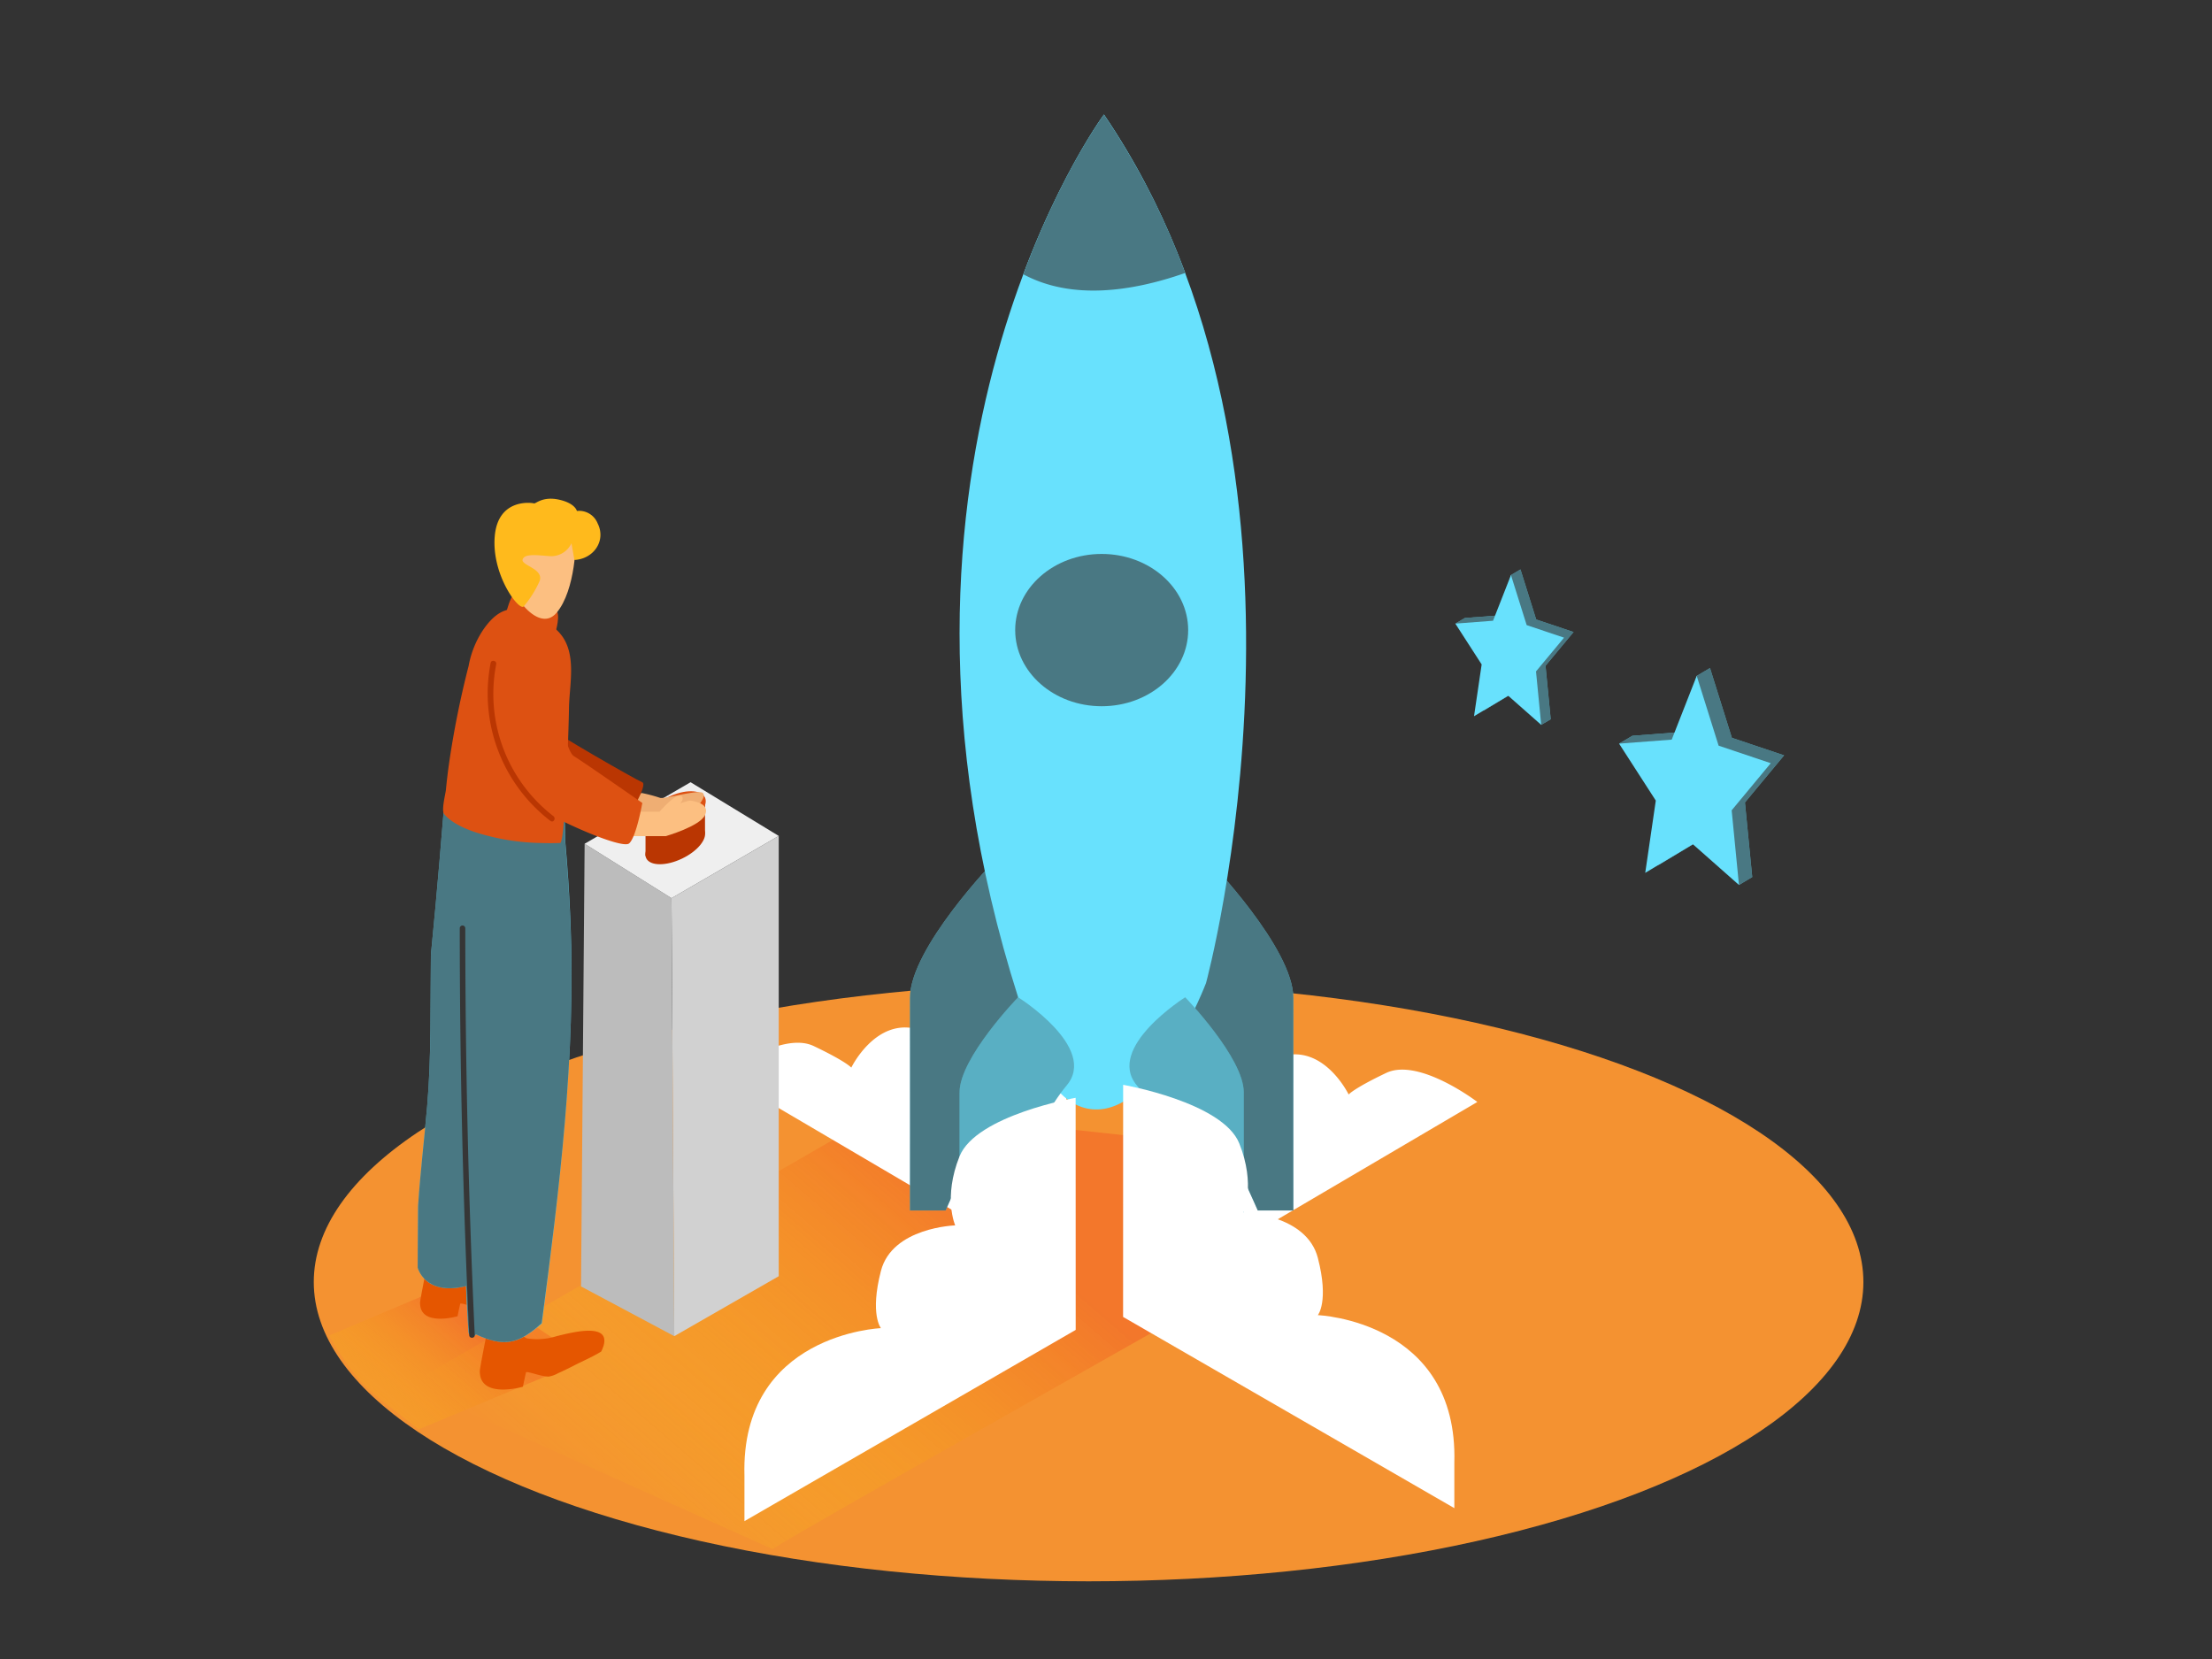 <svg id="Layer_1" data-name="Layer 1" xmlns="http://www.w3.org/2000/svg" xmlns:xlink="http://www.w3.org/1999/xlink" viewBox="0 0 400 300"><rect x="0" y="0" width="400" height="300" fill="#333333" stroke="none"/><defs><linearGradient id="linear-gradient" x1="65.21" y1="264.37" x2="86.12" y2="240.1" gradientUnits="userSpaceOnUse"><stop offset="0" stop-color="#ff0" stop-opacity="0"/><stop offset="0.99" stop-color="#f15a24"/></linearGradient><linearGradient id="linear-gradient-2" x1="113.86" y1="281.83" x2="172.94" y2="213.27" xlink:href="#linear-gradient"/></defs><title>91-100</title><ellipse cx="196.85" cy="231.83" rx="140.11" ry="54.12" fill="#f49231"/><path d="M75.71,258.48c12.48-5.23,30-12.43,31.51-13.33l-.45-.77a5.6,5.6,0,0,1-3.62-.6c-4.82-2.49-9-5.95-13.3-9.27A4,4,0,0,1,88.66,233l-9.36.15-19.8,8.36a52.8,52.8,0,0,0,6.14,8.76C68.71,253.23,72.31,255.75,75.71,258.48Z" opacity="0.48" fill="url(#linear-gradient)"/><path d="M139.68,280.12l-66-29.63,86.5-49.87,70.24,7.6L224,232C217.65,235.84,145.89,276.12,139.68,280.12Z" opacity="0.48" fill="url(#linear-gradient-2)"/><path d="M172.42,218.95l-41.75-24.54s10.56-8.07,16.48-5.25,6.79,3.9,6.79,3.9,4.3-8.88,11.77-7,9.28,7,9.28,7,3.24-8.35,10.56-3.9a17.32,17.32,0,0,1,7.92,12.54l-.8,28.95Z" fill="#fff"/><path d="M225.4,223.81l41.75-24.54s-10.56-8.07-16.48-5.25-6.79,3.9-6.79,3.9-4.3-8.88-11.77-7-9.28,7-9.28,7-3.24-8.35-10.56-3.9a17.32,17.32,0,0,0-7.92,12.54l.8,28.95Z" fill="#fff"/><path d="M218.51,155.56s15.39,15.89,15.37,24.93,0,38.4,0,38.4h-6.44s-13.18-30.24-21.59-40.18S218.51,155.56,218.51,155.56Z" fill="#68e1fd"/><path d="M218.51,155.56s15.39,15.89,15.37,24.93,0,38.4,0,38.4h-6.44s-13.18-30.24-21.59-40.18S218.51,155.56,218.51,155.56Z" fill="#363636" opacity="0.61"/><path d="M179.92,155.56s-15.39,15.89-15.37,24.93,0,38.4,0,38.4H171s13.18-30.24,21.59-40.18S179.92,155.56,179.92,155.56Z" fill="#68e1fd"/><path d="M179.92,155.56s-15.39,15.89-15.37,24.93,0,38.4,0,38.4H171s13.18-30.24,21.59-40.18S179.92,155.56,179.92,155.56Z" fill="#363636" opacity="0.61"/><path d="M214.32,49.36a133.63,133.63,0,0,0-14.69-28.64S192,31,185.05,49.6C193.74,54.27,204.6,52.77,214.32,49.36Z" fill="#68e1fd"/><ellipse cx="199.22" cy="113.94" rx="15.64" ry="13.77" fill="#68e1fd"/><path d="M199.63,20.72s-46.37,62.65-15.52,159.62c0,0,3.49,20.71,14.49,20.28s19.49-22.86,19.49-22.86S243.32,84.84,199.63,20.72Z" fill="#68e1fd"/><path d="M214.32,49.36a133.63,133.63,0,0,0-14.69-28.64S192,31,185.05,49.6C193.74,54.27,204.6,52.77,214.32,49.36Z" fill="#363636" opacity="0.61"/><ellipse cx="199.22" cy="113.94" rx="15.64" ry="13.77" fill="#363636" opacity="0.61"/><path d="M184.11,180.34s-10.6,10.95-10.59,17.18,0,26.46,0,26.46H178s9.09-20.84,14.87-27.68S184.11,180.34,184.11,180.34Z" fill="#68e1fd"/><path d="M214.32,180.34s10.6,10.95,10.59,17.18,0,26.46,0,26.46h-4.44s-9.09-20.84-14.87-27.68S214.32,180.34,214.32,180.34Z" fill="#68e1fd"/><path d="M184.11,180.34s-10.6,10.95-10.59,17.18,0,26.46,0,26.46H178s9.09-20.84,14.87-27.68S184.11,180.34,184.11,180.34Z" fill="#363636" opacity="0.29"/><path d="M214.32,180.34s10.6,10.95,10.59,17.18,0,26.46,0,26.46h-4.44s-9.09-20.84-14.87-27.68S214.32,180.34,214.32,180.34Z" fill="#363636" opacity="0.29"/><path d="M194.51,198.52s-18,3.13-21,10.59-.78,12.48-.78,12.48-11.39.34-13.43,8.23,0,10.35,0,10.35-25.41,1-24.68,26.68v8.22l59.9-34.58Z" fill="#fff"/><path d="M203.1,196.17s18,3.13,21,10.59.78,12.48.78,12.48,11.39.34,13.43,8.23,0,10.35,0,10.35,25.41,1,24.68,26.68v8.22l-59.9-34.58Z" fill="#fff"/><polygon points="284.55 114.29 277.79 112.02 274.95 102.97 273.23 103.99 271.42 111.26 264.89 111.75 263.17 112.77 265.55 112.77 269.65 119.13 268.28 128.5 274.45 124.79 277.99 127.91 278.7 131.08 280.42 130.06 279.48 120.39 284.55 114.29" fill="#68e1fd"/><polygon points="284.55 114.29 277.79 112.02 274.95 102.97 273.23 103.99 271.42 111.26 264.89 111.75 263.17 112.77 265.55 112.77 269.65 119.13 268.28 128.5 274.45 124.79 277.99 127.91 278.7 131.08 280.42 130.06 279.48 120.39 284.55 114.29" fill="#363636" opacity="0.61"/><polygon points="273.23 103.99 276.07 113.04 282.83 115.31 277.76 121.41 278.7 131.08 272.73 125.81 266.55 129.52 267.93 120.15 263.17 112.77 269.99 112.25 273.23 103.99" fill="#68e1fd"/><polygon points="140.82 151.16 140.82 230.78 121.93 241.62 121.43 162.42 140.82 151.16" fill="#d1d1d1"/><polygon points="105.72 152.58 105.07 232.63 121.93 241.62 121.43 162.42 105.72 152.58" fill="#bcbcbc"/><polygon points="105.72 152.58 121.43 162.42 140.82 151.16 124.88 141.45 105.72 152.58" fill="#efefef"/><polyline points="116.73 149.42 116.73 154.79 127.49 150.75 127.49 144.26" fill="#ba3602"/><ellipse cx="122.11" cy="152.66" rx="5.83" ry="2.87" transform="translate(-54.08 67.97) rotate(-25.67)" fill="#ba3602"/><ellipse cx="122.1" cy="146.78" rx="5.96" ry="2.94" transform="translate(-51.53 67.38) rotate(-25.67)" fill="#dd5112"/><path d="M91.56,110.67s.72-2.7,1.3-3.1,7.43,1.84,7.92,3.1-.49,4.2-.49,4.2" fill="#dd5112"/><path d="M116,143.39a27.06,27.06,0,0,1,3.31.87c.68.35,6.89-1.55,7.77-.87s-1.44,3-1.84,3.5-8.46,1.82-8.46,1.82l-3.23-.76.54-3.21" fill="#efae73"/><path d="M115.7,146.78h3.56s4.88-2.15,5.68-2,3.46.58,2.55,2.61-7.1,3.81-7.1,3.81H114" fill="#fcbf81"/><path d="M119.26,146.78s3.07-3.6,4-2.82-1.84,2.82-1.84,2.82" fill="#fcbf81"/><path d="M99,131.32c.82,1,16,9.69,17.13,10.13s-2.66,6.5-2.66,6.5l-14.48-5" fill="#ba3602"/><path d="M88.68,237.83l4.36,2a2.48,2.48,0,0,0,1.68,1.8,1,1,0,0,0,.6.4,11.8,11.8,0,0,0,5.4-.43c2.2-.5,10.85-3,8,2.8-1.62,1-3.4,1.74-5,2.57-.92.47-1.85.93-2.8,1.35a5.32,5.32,0,0,1-1.63.6c-1.22.09-4.08-1.06-4.17-.75s-.56,2.59-.56,2.59-7.87,2.3-7.79-2.84C86.77,247.22,88.68,237.83,88.68,237.83Z" fill="#e55600"/><path d="M84.72,230.51s7.82-2.75,9.65-2.74,4.82.88,1.9,4c0,0-8.36,4.56-9.42,4.64s-3.54-.92-3.63-.65-.48,2.26-.48,2.26-6.85,2-6.78-2.47c0-.58,1.67-8.75,1.67-8.75" fill="#e55600"/><path d="M85.64,191.4c.28-15.17,1-30.39-1-45.49.17-3.87-2.52-1.6-2.23-3.12,2.35-12.31,19.26,3.92,19.26,3.92.68.66.47,4.47.54,5.35q.65,7.25.95,14.53c1,24.48-2,48.52-5.18,72.74-4.16,3.62-6.77,4.59-12.76,1.56,0-16,.15-32,.41-48Q85.63,192.12,85.64,191.4Z" fill="#68e1fd"/><path d="M75.6,218.1c.39-6,1.12-12,1.64-18,.79-9.14.56-18.3.68-27.45,1.14-11.35,2.29-25.77,2.29-25.77l9.39,2.61s6.1,79.1-3.26,82.46-10.81-2.74-10.81-2.74S75.54,224.56,75.6,218.1Z" fill="#68e1fd"/><path d="M85.54,153.45a.68.68,0,0,1,1.3.43c-4.46,13.65,2.93,27.76,1.5,41.68-.75,7.33-2.05,14.55-2.48,21.93A175.88,175.88,0,0,0,86.1,241c.07.88-1.3.8-1.37-.07a175.88,175.88,0,0,1-.24-23.51c.45-7.78,2-15.4,2.6-23.14C88.21,180.59,81.13,167,85.54,153.45Z" fill="#68e1fd"/><path d="M103.14,166.59q-.31-7.27-.95-14.53c-.08-.87.14-4.69-.54-5.35,0,0-16.9-16.23-19.26-3.92-.29,1.52,2.41-.75,2.23,3.12.1.76.19,1.52.28,2.28l-4.69-1.31s-1.15,14.42-2.29,25.77c-.12,9.15.12,18.31-.68,27.45-.52,6-1.25,12-1.64,18-.06,6.46-.07,11.12-.07,11.12s1.24,5.17,8.78,3.34c.08,2.79.21,5.58.42,8.37.06.75,1.09.91,1.32.36,5.39,2.52,8,1.48,11.91-2C101.14,215.11,104.18,191.07,103.14,166.59Z" fill="#363636" opacity="0.61"/><path d="M101.9,115.4a8,8,0,0,0-3.06-2.78c-3.3-1.79-7.14-5.1-11.5,1.32a17.34,17.34,0,0,0-2.6,6.49A166.06,166.06,0,0,0,81.21,138q-.34,2.38-.57,4.78c-.08.82-.86,3.75-.33,4.41,1.26,1.55,3.52,2.56,5.46,3.24a41.18,41.18,0,0,0,11.6,2c.38,0,2.11.08,3.92,0,.94,0,1.58-22.19,1.6-24.28C102.93,124.14,104.19,119.05,101.9,115.4Z" fill="#dd5112"/><path d="M103.94,97.22c.35.28.16,9.53-3.3,13.6s-9.2-4.39-9.56-8.87S97.32,91.82,103.94,97.22Z" fill="#fcbf81"/><path d="M103.34,98.24a4.07,4.07,0,0,1-3.77,2.34c-2.61-.2-4.7-.5-5.06.59s4.09,1.7,3,4.06a19.32,19.32,0,0,1-2.79,4.41c-.77,1-5.83-5.56-5.26-12.61s6.81-6.11,7.1-6,1.54-1.33,4.51-.68,3.25,2.05,3.25,2.05a3.6,3.6,0,0,1,3.75,2.24c1.58,3.12-.71,6.44-4.2,6.62Z" fill="#ffba1c"/><path d="M87.35,119.25a6.35,6.35,0,0,1,1.29-1.7c1.75-1.64,5-2.55,7.07-1.11,3.88,2.64,6,19,8.05,20.28s12.39,8.48,12.39,8.48-1.08,6.17-2.38,7.31-13.62-4.39-16.46-6.52a25.71,25.71,0,0,1-8.95-13.17C87.21,129,85.3,123.17,87.35,119.25Z" fill="#dd5112"/><path d="M100.08,147.59a27.92,27.92,0,0,1-10.35-27.47c.13-.63-.84-.9-1-.27a29,29,0,0,0,10.81,28.6C100.09,148.84,100.58,148,100.08,147.59Z" fill="#ba3602"/><path d="M84.14,167.86a.5.5,0,0,0-1,0q0,36.8,1.71,73.57c0,.64,1,.64,1,0Q84.14,204.67,84.14,167.86Z" fill="#363636"/><polygon points="322.62 136.59 313.18 133.42 309.22 120.8 306.82 122.22 304.3 132.36 295.19 133.05 292.78 134.47 296.1 134.47 301.83 143.34 299.91 156.42 308.53 151.24 313.46 155.6 314.46 160.03 316.86 158.6 315.54 145.11 322.62 136.59" fill="#68e1fd"/><polygon points="322.62 136.59 313.18 133.42 309.22 120.8 306.82 122.22 304.3 132.36 295.19 133.05 292.78 134.47 296.1 134.47 301.83 143.34 299.91 156.42 308.53 151.24 313.46 155.6 314.46 160.03 316.86 158.6 315.54 145.11 322.62 136.59" fill="#363636" opacity="0.61"/><polygon points="306.82 122.22 310.78 134.84 320.21 138.01 313.14 146.53 314.46 160.03 306.13 152.67 297.51 157.84 299.42 144.77 292.78 134.47 302.3 133.75 306.82 122.22" fill="#68e1fd"/></svg>